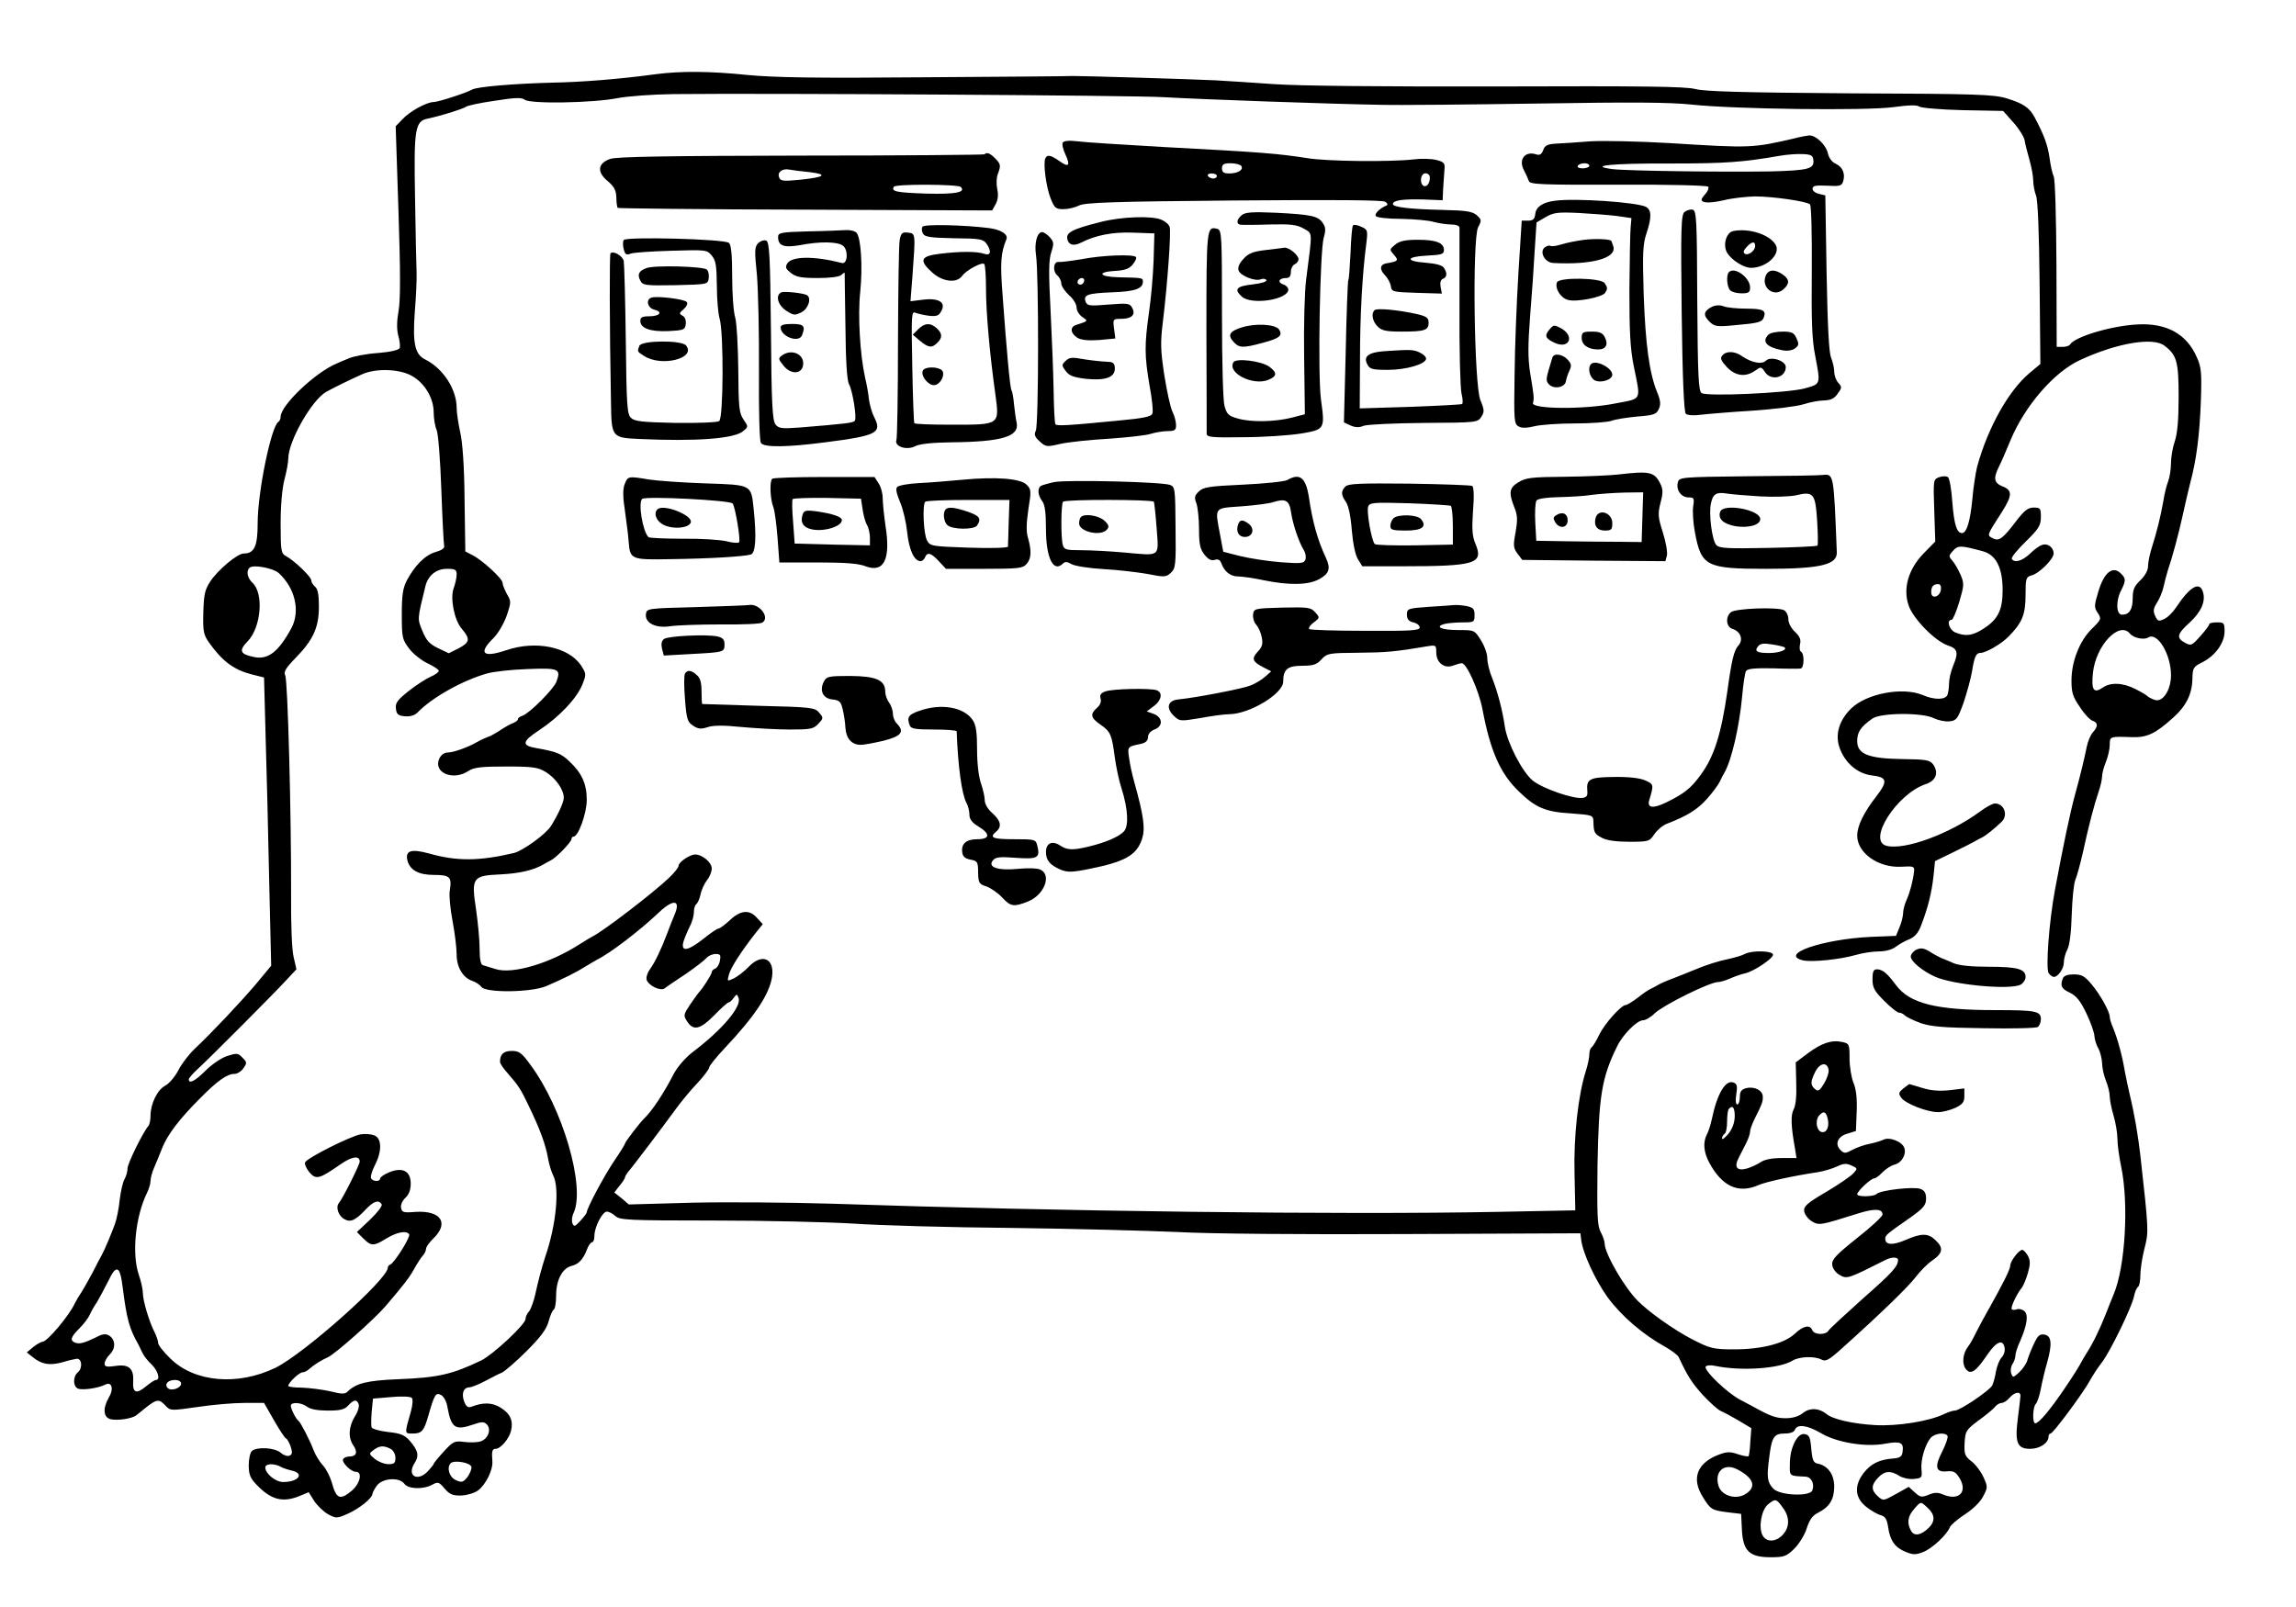 <?xml version="1.0" standalone="no"?>
<!DOCTYPE svg PUBLIC "-//W3C//DTD SVG 20010904//EN"
 "http://www.w3.org/TR/2001/REC-SVG-20010904/DTD/svg10.dtd">
<svg version="1.0" xmlns="http://www.w3.org/2000/svg"
 width="900pt" height="630pt" viewBox="0 0 900 630"
 preserveAspectRatio="xMidYMid meet">
<g transform="translate(0,630) scale(0.1,-0.1)"
fill="#000000" stroke="none">
<path d="M2570 6009 c-140 -19 -290 -31 -405 -33 -153 -4 -294 -16 -314 -27
-25 -14 -134 -49 -151 -49 -27 0 -93 -36 -122 -67 l-27 -28 11 -334 c8 -239 8
-350 0 -392 -7 -40 -7 -70 -1 -94 6 -20 8 -42 6 -49 -3 -8 -36 -16 -86 -20
-45 -3 -96 -13 -114 -21 -17 -7 -39 -16 -47 -20 -83 -34 -220 -164 -220 -209
0 -8 -4 -17 -9 -20 -28 -18 -81 -275 -81 -397 0 -91 -13 -119 -55 -119 -24 0
-101 -64 -131 -110 -21 -32 -25 -51 -27 -121 -2 -75 1 -88 23 -119 52 -73 97
-106 167 -124 l48 -12 6 -225 c4 -123 10 -377 14 -565 l8 -340 -58 -70 c-62
-73 -171 -189 -243 -257 -23 -22 -52 -60 -64 -85 -13 -24 -35 -50 -50 -58 -31
-16 -58 -71 -58 -118 0 -18 -4 -36 -9 -41 -20 -23 -81 -146 -81 -165 0 -12 -5
-31 -12 -43 -7 -12 -15 -49 -19 -82 -3 -33 -12 -76 -19 -95 -16 -43 -40 -100
-51 -120 -5 -8 -20 -37 -34 -65 -14 -27 -35 -63 -45 -80 -11 -16 -23 -37 -27
-45 -21 -47 -108 -150 -126 -150 -7 -1 -23 -10 -37 -21 l-25 -21 24 -19 c34
-28 66 -33 114 -20 23 7 49 13 57 14 21 3 25 -37 5 -53 -20 -17 -19 -56 1 -64
19 -7 80 2 107 16 26 13 34 -18 13 -52 -24 -42 -21 -77 8 -84 26 -6 84 2 101
16 5 4 24 19 41 33 39 30 48 31 73 4 19 -20 20 -20 125 -5 59 9 141 16 184 16
l77 0 40 -70 c22 -38 43 -70 47 -70 3 0 11 -14 17 -30 8 -25 7 -32 -5 -37 -8
-3 -23 2 -34 12 -23 20 -95 24 -113 6 -7 -7 -12 -32 -12 -56 0 -35 6 -50 30
-75 57 -60 103 -72 169 -45 l36 15 22 -35 c13 -19 37 -42 55 -52 30 -16 34
-16 75 2 46 20 98 62 98 79 1 6 9 21 19 34 24 28 87 31 106 5 15 -21 73 -23
109 -4 23 13 27 11 49 -15 20 -23 32 -28 66 -27 22 1 52 10 65 20 30 22 59 81
56 114 -3 39 -1 49 13 49 19 0 53 40 60 70 10 40 -3 68 -40 91 -33 21 -69 22
-115 4 -13 -5 -20 0 -28 19 -12 31 -4 56 19 57 9 0 36 11 61 24 25 13 55 29
68 34 12 6 56 44 97 85 54 54 77 85 85 114 6 23 15 44 20 47 6 3 10 29 10 57
0 59 24 106 60 115 29 7 46 26 61 65 6 16 15 28 20 28 5 0 9 11 9 25 0 34 31
95 49 95 8 0 23 -8 34 -18 17 -15 51 -17 386 -17 201 0 447 -6 546 -12 99 -7
378 -15 620 -17 242 -3 535 -11 650 -16 123 -7 493 -10 895 -8 l685 3 3 -25
c6 -52 55 -158 103 -225 55 -75 139 -147 228 -196 24 -14 47 -31 51 -39 36
-77 52 -101 94 -148 28 -30 59 -58 70 -63 12 -5 44 -22 71 -38 l50 -30 -4 -53
c-1 -29 -5 -55 -7 -57 -2 -2 -21 1 -42 8 -32 11 -44 10 -80 -4 -81 -33 -102
-93 -57 -164 30 -49 35 -52 99 -60 l51 -6 3 -61 c4 -84 29 -109 112 -109 53 0
62 3 93 33 19 19 41 54 49 80 11 34 23 51 44 61 45 23 63 51 64 102 0 49 -25
83 -65 91 -16 3 -21 13 -25 58 -4 47 -8 55 -27 58 -28 4 -57 -54 -57 -117 -1
-49 -3 -47 61 -50 23 -1 37 -28 27 -54 -9 -25 -128 -20 -153 7 -24 26 -26 45
-16 121 10 82 19 95 61 95 22 0 37 6 40 15 9 23 48 18 101 -13 63 -38 177 -56
252 -42 61 11 74 5 69 -31 -2 -19 -10 -25 -38 -27 -54 -4 -87 -21 -115 -57
-38 -50 -34 -97 10 -132 19 -15 45 -30 57 -33 18 -5 24 -15 29 -45 7 -54 27
-82 69 -99 30 -12 40 -12 70 0 36 15 91 67 103 96 3 9 30 32 59 51 31 20 61
49 72 71 18 35 18 37 1 75 -10 22 -31 50 -47 62 -26 20 -29 28 -27 72 3 46 5
51 53 87 28 20 57 44 65 53 7 10 20 17 27 17 8 0 22 9 31 20 19 22 43 27 43 8
0 -7 -5 -46 -10 -86 -13 -98 -3 -122 48 -122 38 0 72 23 72 48 0 7 4 12 8 12
10 0 130 162 155 209 11 20 32 52 47 71 32 42 115 212 125 257 3 18 11 35 16
38 5 4 9 24 9 46 0 22 7 69 16 104 17 67 17 68 -16 365 -9 78 -23 162 -42 240
-6 25 -14 65 -19 90 -10 62 -29 129 -45 168 -8 18 -14 38 -14 45 0 21 -38 89
-72 129 -26 31 -38 38 -69 38 -24 0 -39 -5 -43 -16 -11 -29 -6 -40 28 -56 26
-13 41 -32 65 -82 17 -36 31 -76 31 -89 1 -12 7 -33 15 -47 8 -14 14 -40 15
-58 0 -18 7 -49 15 -69 8 -19 15 -47 15 -62 0 -14 7 -48 15 -75 8 -27 15 -68
15 -90 0 -23 7 -73 15 -111 30 -145 16 -392 -30 -500 -7 -16 -20 -50 -30 -75
-24 -61 -52 -119 -76 -155 -10 -16 -22 -37 -26 -45 -4 -8 -31 -51 -61 -95 -57
-84 -100 -135 -114 -135 -12 0 -10 64 2 76 6 6 15 33 20 60 5 27 16 74 25 104
20 72 17 104 -12 108 -18 3 -26 -5 -42 -40 -11 -24 -22 -52 -25 -64 -4 -11
-17 -31 -31 -44 -23 -21 -25 -22 -31 -5 -4 10 -2 26 4 36 7 10 12 26 12 34 0
9 8 35 19 58 27 62 33 103 16 117 -8 7 -21 10 -29 7 -8 -3 -17 -3 -20 0 -6 6
18 58 38 83 7 8 18 35 25 59 10 35 10 49 0 68 -7 12 -17 23 -22 23 -13 0 -46
-43 -47 -61 0 -15 -28 -71 -86 -174 -13 -22 -33 -60 -46 -85 -12 -25 -27 -52
-34 -60 -20 -26 -24 -66 -9 -86 19 -26 40 -12 85 55 36 53 63 63 68 25 2 -12
-4 -28 -12 -36 -8 -8 -18 -33 -22 -54 -3 -21 -10 -46 -15 -56 -11 -20 -126
-98 -146 -98 -8 0 -26 -6 -41 -13 -58 -29 -185 -49 -272 -44 -88 5 -167 23
-191 44 -29 23 -64 25 -91 4 -17 -14 -41 -21 -68 -21 -37 0 -58 7 -120 41 -8
5 -34 18 -58 31 -51 26 -144 116 -136 130 4 6 20 7 38 3 100 -21 252 -11 303
21 26 16 86 18 113 4 16 -9 29 -2 77 41 156 140 261 242 291 281 18 24 48 54
67 67 41 28 44 49 12 79 -29 28 -55 28 -117 1 -51 -22 -80 -20 -80 4 0 15 4
18 103 87 47 34 57 46 57 71 0 21 -6 32 -22 38 -26 10 -158 -5 -172 -20 -12
-11 -76 -12 -76 -1 0 12 54 62 66 62 6 0 21 11 33 24 13 13 34 27 47 30 28 7
47 39 39 65 -8 25 -58 45 -82 33 -10 -5 -34 -12 -53 -16 -19 -3 -50 -14 -67
-23 -30 -16 -34 -16 -49 -1 -23 23 -10 54 29 64 l32 10 3 76 c2 52 -2 88 -13
114 -8 20 -15 63 -15 94 0 56 -1 59 -29 65 -41 9 -80 -4 -134 -44 l-48 -36 2
-80 c2 -50 -2 -89 -10 -104 -12 -22 -11 -65 5 -153 l6 -38 -59 0 c-37 0 -67
-6 -81 -16 -12 -8 -37 -20 -54 -25 -40 -11 -52 5 -32 43 8 15 21 41 29 57 8
16 15 36 15 44 0 9 8 30 17 49 31 61 33 68 33 88 0 25 -32 42 -65 34 -19 -5
-25 -13 -25 -35 0 -16 -5 -29 -10 -29 -6 0 -8 15 -4 40 5 32 3 41 -11 46 -31
12 -64 -43 -85 -144 -5 -23 -14 -51 -20 -61 -15 -30 -12 -68 10 -109 50 -93
114 -123 193 -88 30 13 140 37 235 51 23 4 56 14 73 22 25 12 36 13 56 4 25
-11 25 -12 8 -31 -10 -11 -58 -44 -107 -73 -75 -44 -88 -56 -86 -75 2 -13 15
-31 30 -40 29 -17 33 -16 179 30 66 21 99 20 98 -4 0 -7 -45 -49 -100 -92 -85
-68 -99 -84 -97 -105 2 -15 14 -31 30 -40 28 -16 33 -14 180 60 23 12 48 11
48 0 0 -26 -22 -50 -139 -153 -69 -62 -130 -118 -134 -125 -11 -18 -56 -16
-63 2 -9 23 -35 18 -69 -14 -40 -38 -130 -61 -237 -61 -83 0 -94 3 -168 41
-70 37 -164 103 -210 149 -53 53 -130 186 -130 225 0 9 -7 29 -16 46 -13 25
-14 67 -12 262 5 269 16 342 77 465 22 46 78 102 101 102 10 0 31 12 47 28 34
32 215 122 248 122 8 0 29 6 47 14 18 8 44 17 58 20 34 7 110 58 110 73 0 16
-82 18 -111 3 -10 -6 -38 -14 -61 -19 -44 -9 -91 -24 -143 -46 -16 -7 -50 -20
-75 -30 -25 -9 -52 -21 -60 -26 -8 -5 -22 -12 -30 -16 -8 -3 -31 -19 -51 -35
-20 -15 -41 -28 -46 -28 -18 0 -83 -73 -104 -116 -11 -24 -25 -46 -30 -50 -5
-3 -9 -15 -9 -27 0 -12 -6 -42 -14 -67 -30 -94 -48 -257 -44 -403 l3 -142
-305 -6 c-613 -12 -1724 2 -2610 32 -162 5 -407 7 -545 4 l-250 -7 -28 24 -29
23 21 27 c12 14 21 29 21 32 0 4 5 12 10 19 21 24 141 183 183 241 23 32 63
81 90 109 26 28 47 56 47 62 0 6 27 40 61 76 117 124 174 210 185 277 12 74
-38 97 -91 42 -16 -17 -42 -37 -57 -45 -28 -13 -28 -13 -21 13 6 26 47 90 104
163 l29 36 -25 27 c-30 32 -65 27 -109 -16 -17 -15 -34 -28 -39 -28 -5 0 -32
-18 -59 -40 -62 -49 -90 -53 -79 -12 5 16 16 42 25 60 9 17 16 42 16 56 0 14
4 27 9 31 5 3 13 20 17 38 3 17 15 43 25 56 11 13 19 34 19 46 0 24 -37 55
-65 55 -21 0 -65 -30 -65 -44 0 -7 -17 -28 -37 -47 -64 -61 -255 -207 -298
-229 -11 -6 -33 -19 -50 -30 -117 -76 -266 -121 -333 -99 -20 6 -43 13 -49 15
-9 2 -13 25 -13 66 0 35 -7 104 -14 153 -19 125 -14 132 96 137 76 4 128 16
168 39 8 5 21 12 29 16 20 9 81 72 81 83 0 6 4 10 8 10 19 0 52 92 52 144 0
63 -19 105 -69 152 -32 30 -49 37 -128 51 -60 10 -57 26 10 70 79 52 149 126
170 180 16 40 15 42 -6 75 -49 72 -177 98 -292 59 -92 -31 -112 -13 -51 47 19
19 41 57 52 88 18 53 18 57 1 85 -9 17 -17 36 -17 44 0 16 -78 88 -117 108
l-29 15 -3 204 c-1 130 -8 225 -17 263 -7 33 -14 76 -14 96 0 73 -53 154 -122
189 -42 20 -51 63 -42 188 5 59 8 127 7 152 -1 25 -4 155 -6 290 -5 274 -1
305 50 315 53 11 138 38 149 46 6 5 57 16 114 24 81 13 105 13 117 4 20 -17
265 -13 363 6 41 8 140 15 220 16 366 4 1808 -5 1920 -12 155 -9 669 -27 850
-30 74 -2 353 1 620 5 369 6 512 5 600 -4 163 -18 683 -25 793 -10 58 8 92 9
100 2 7 -5 83 -12 171 -14 l158 -3 39 -44 c22 -24 42 -56 45 -70 2 -14 11 -49
19 -77 8 -28 15 -65 15 -82 0 -17 5 -43 11 -59 7 -18 12 -141 14 -344 l3 -316
-43 -36 c-82 -69 -163 -214 -205 -367 -6 -25 -15 -83 -19 -130 -8 -83 -22
-130 -40 -130 -21 0 -31 34 -38 119 -3 50 -11 95 -17 100 -6 5 -21 5 -35 0
-23 -9 -23 -10 -19 -130 l4 -122 -46 -47 c-59 -61 -81 -136 -59 -202 17 -53
104 -141 153 -158 41 -13 44 -28 21 -83 -8 -20 -15 -50 -15 -66 0 -16 -3 -36
-6 -45 -8 -20 -51 -21 -97 -1 -79 33 -221 6 -281 -53 -46 -45 -63 -100 -46
-151 20 -60 70 -104 127 -111 61 -7 64 -22 18 -82 -49 -63 -75 -116 -75 -154
0 -68 83 -127 173 -122 47 3 52 1 50 -17 -4 -37 -15 -80 -29 -112 -8 -17 -14
-41 -14 -52 0 -12 -6 -37 -14 -56 l-14 -34 -99 -4 c-188 -9 -361 -68 -266 -92
34 -8 144 3 207 21 27 8 68 14 91 14 25 0 52 7 66 18 13 10 38 24 54 30 21 9
35 25 46 55 26 67 41 128 48 191 l6 60 70 34 c39 19 77 38 85 43 8 5 22 12 30
16 14 7 48 34 76 61 27 26 10 72 -26 72 -9 0 -35 -14 -59 -32 -120 -88 -295
-152 -366 -134 -77 19 39 203 154 242 40 13 52 45 28 78 -12 16 -28 19 -118
20 -135 2 -179 19 -179 71 0 35 14 56 60 88 33 23 197 24 241 1 17 -8 44 -14
61 -12 27 3 32 9 55 73 13 39 28 93 33 122 9 57 16 73 32 73 22 0 83 35 112
65 53 54 66 86 66 163 0 64 2 70 23 76 30 7 87 64 87 86 0 24 -24 42 -46 33
-11 -3 -32 -19 -48 -35 -30 -28 -60 -36 -70 -19 -3 5 21 35 54 67 52 51 60 64
60 97 0 34 -2 37 -28 37 -22 0 -36 -11 -65 -48 -56 -74 -71 -86 -96 -72 -23
12 -24 9 37 104 40 63 41 84 2 99 -33 13 -37 31 -16 74 8 15 29 63 47 107 56
135 172 269 274 315 143 66 284 90 329 56 49 -37 56 -63 56 -201 0 -91 -5
-144 -15 -174 -8 -23 -15 -62 -15 -86 0 -23 -5 -55 -11 -71 -6 -15 -15 -50
-19 -78 -10 -57 -25 -119 -46 -185 -8 -25 -14 -57 -14 -71 0 -15 -12 -37 -30
-54 -24 -23 -30 -37 -30 -70 0 -44 -13 -65 -42 -65 -23 0 -25 55 -3 96 19 38
19 47 -4 68 -31 28 -64 0 -86 -74 -16 -54 -17 -61 -2 -83 15 -23 14 -26 -23
-62 -48 -47 -80 -128 -80 -203 0 -47 5 -64 33 -104 17 -27 40 -51 50 -54 21
-7 22 -22 1 -45 -9 -10 -20 -35 -24 -56 -9 -45 -27 -120 -46 -188 -20 -73 -47
-203 -79 -375 -23 -124 -37 -311 -24 -326 6 -8 15 -14 20 -14 16 0 39 32 39
56 0 14 6 37 14 52 9 17 15 68 17 137 2 61 8 121 14 135 6 14 19 61 29 105 24
111 46 193 62 240 8 23 14 50 14 62 0 11 7 37 15 56 8 20 15 50 15 67 0 33 0
33 87 30 60 -2 92 14 160 75 53 47 76 94 77 155 1 41 4 46 36 62 53 26 89 76
90 121 0 35 -2 37 -30 37 -16 0 -30 -3 -30 -7 0 -5 -16 -26 -35 -47 -33 -37
-36 -39 -60 -26 -35 19 -32 34 19 80 45 42 63 83 51 120 -13 42 -51 20 -104
-60 -13 -20 -34 -41 -48 -47 -21 -10 -25 -9 -35 12 -9 19 -7 30 7 52 10 15 22
44 26 63 4 19 12 49 17 65 18 53 41 138 58 215 9 41 22 98 29 125 25 92 37
189 42 320 4 115 2 135 -16 175 -40 91 -118 134 -232 128 -102 -5 -246 -48
-265 -79 -3 -5 -16 -9 -29 -9 l-23 0 -1 326 c-1 179 -5 334 -11 343 -5 10 -12
42 -16 72 -7 49 -21 89 -59 160 -21 38 -44 53 -108 73 -52 16 -118 18 -615 20
-416 3 -570 7 -607 17 -39 10 -206 12 -770 10 -443 -1 -781 2 -880 9 -88 6
-191 13 -230 15 -72 4 -542 18 -560 17 -5 -1 -264 -3 -575 -5 -433 -4 -597 -1
-700 9 -147 15 -259 16 -360 3z m-955 -1183 c50 -28 85 -87 85 -143 0 -23 5
-54 12 -70 6 -16 14 -118 18 -233 4 -113 9 -211 11 -219 3 -10 -9 -18 -33 -25
-42 -12 -82 -53 -113 -111 -16 -31 -20 -58 -20 -134 0 -91 2 -98 29 -134 16
-21 49 -47 73 -58 23 -11 43 -24 43 -29 0 -5 -15 -16 -32 -23 -18 -8 -57 -33
-86 -56 -44 -35 -53 -47 -50 -69 2 -22 9 -28 35 -30 20 -2 38 3 50 15 57 59
177 126 273 153 25 7 96 15 157 17 124 5 133 1 114 -50 -12 -30 -106 -124
-133 -133 -10 -3 -18 -9 -18 -14 0 -4 -8 -10 -17 -14 -10 -3 -31 -15 -48 -26
-16 -11 -36 -22 -42 -25 -7 -3 -19 -7 -25 -10 -7 -3 -20 -9 -28 -14 -34 -20
-92 -41 -114 -41 -14 0 -27 -9 -34 -24 -25 -55 54 -89 115 -48 22 14 50 17
148 17 106 0 124 -3 155 -22 38 -23 70 -69 70 -100 0 -18 -21 -64 -50 -111
-21 -33 -110 -97 -145 -106 -136 -32 -224 -33 -333 -2 -70 19 -94 12 -85 -27
10 -38 43 -57 104 -57 63 0 71 -8 62 -62 -3 -19 2 -72 11 -119 9 -47 16 -106
16 -131 0 -50 25 -92 63 -104 12 -4 27 -14 34 -23 17 -24 195 -22 254 3 68 29
121 56 154 77 17 10 36 22 44 26 50 24 167 113 244 186 56 53 86 50 62 -7 -7
-17 -21 -51 -30 -76 -24 -64 -47 -111 -68 -141 -10 -14 -15 -32 -12 -41 9 -23
54 -44 70 -33 7 6 44 31 82 56 38 26 74 54 82 63 7 9 24 16 36 16 19 0 21 -4
17 -26 -2 -14 -11 -28 -18 -31 -8 -3 -14 -9 -14 -14 0 -9 -36 -65 -50 -79 -3
-3 -18 -24 -34 -47 -27 -41 -28 -44 -12 -68 24 -37 51 -31 106 25 27 28 52 50
56 50 4 0 13 8 20 18 12 16 13 16 19 0 13 -34 -63 -124 -179 -212 -29 -22 -59
-57 -74 -84 -38 -75 -87 -149 -117 -177 -16 -15 -75 -92 -75 -98 0 -3 -19 -34
-43 -69 -39 -58 -107 -185 -107 -201 0 -3 -11 -18 -25 -33 -21 -23 -25 -24
-31 -10 -4 10 -2 28 5 42 46 102 -43 409 -170 580 -34 47 -44 54 -73 54 -32 0
-46 -13 -46 -43 0 -7 15 -28 33 -48 38 -43 49 -60 77 -119 48 -99 69 -157 79
-215 4 -22 13 -50 19 -62 26 -48 13 -193 -30 -318 -15 -46 -28 -95 -40 -150
-6 -27 -17 -57 -24 -66 -8 -8 -14 -22 -14 -30 0 -21 -128 -140 -173 -162 -114
-55 -170 -68 -327 -74 -122 -5 -164 -16 -197 -48 -10 -11 -23 -11 -70 1 -32 7
-82 13 -110 14 -29 0 -53 3 -53 7 0 12 43 53 56 53 7 0 19 6 26 13 18 16 48
35 73 46 28 12 182 149 225 199 73 85 96 115 115 150 11 20 26 43 33 50 6 7
12 19 12 26 0 7 13 26 30 42 61 60 28 109 -71 103 -48 -4 -54 -2 -57 17 -2 11
6 28 18 39 13 12 20 31 20 55 0 49 -32 66 -85 44 -19 -8 -35 -19 -35 -24 0
-13 -27 -13 -35 0 -4 6 3 29 14 51 29 55 28 107 -2 118 -13 5 -36 7 -53 4 -38
-6 -212 -93 -218 -110 -3 -7 5 -24 17 -39 26 -30 39 -26 121 31 46 32 76 36
76 11 0 -12 -66 -144 -82 -163 -13 -16 -1 -51 23 -63 23 -13 43 -4 83 39 31
32 50 39 62 20 4 -6 -16 -32 -45 -60 l-52 -49 25 -25 c31 -31 41 -31 91 0 41
25 79 32 89 16 6 -10 -59 -114 -75 -119 -5 -2 -9 -7 -9 -12 0 -45 -328 -337
-440 -392 -148 -72 -318 -57 -412 36 -27 26 -48 53 -48 61 0 7 -6 26 -14 42
-22 43 -46 125 -46 154 0 14 -7 46 -16 72 -28 82 -13 228 32 320 8 16 14 37
14 47 0 11 6 34 14 52 8 18 22 53 32 78 21 52 65 111 149 195 68 69 106 95
134 95 11 0 27 10 35 22 15 21 14 24 -4 42 -17 18 -22 18 -60 6 -22 -7 -60
-33 -84 -57 -41 -41 -66 -54 -66 -34 0 4 16 23 37 42 54 50 291 288 341 342
l44 47 -11 48 c-7 27 -11 132 -10 247 1 309 -13 838 -23 857 -7 14 2 29 41 69
69 71 91 119 91 201 0 46 -4 69 -15 78 -8 7 -15 18 -15 25 0 14 -66 77 -99 95
-19 10 -21 19 -21 128 0 71 6 138 15 172 8 30 15 67 15 82 0 68 92 230 149
262 25 14 96 49 141 69 54 24 147 21 195 -7z m6157 -687 c52 -14 78 -64 78
-153 0 -77 -18 -114 -74 -150 -43 -28 -70 -32 -110 -16 -25 9 -38 50 -16 50 5
0 18 31 30 70 19 65 20 72 5 107 -9 20 -23 45 -32 55 -15 17 -15 20 3 39 19
22 31 21 116 -2z m-6680 -85 c65 -59 86 -150 50 -217 -50 -92 -91 -124 -145
-113 -56 11 -62 25 -27 61 54 55 65 190 19 231 -19 18 -25 45 -11 58 13 14 92
-1 114 -20z m698 -6 c0 -12 -5 -36 -12 -55 -14 -39 3 -125 32 -158 34 -40 32
-53 -11 -76 l-40 -20 -42 20 c-33 16 -46 30 -61 67 -20 49 -21 43 11 174 10
43 42 70 85 70 32 0 38 -3 38 -22z m5818 -60 c-4 -29 -38 -38 -38 -10 0 22 8
32 27 32 9 0 13 -8 11 -22z m741 -172 c14 -17 55 -26 72 -15 36 22 89 -66 89
-148 0 -58 -32 -107 -63 -97 -12 4 -24 10 -27 13 -3 4 -24 17 -48 29 -50 26
-99 28 -130 6 -35 -24 -45 -9 -38 58 11 107 103 205 145 154z m-1181 -1711 c1
-11 -7 -35 -18 -53 -17 -28 -23 -32 -35 -22 -19 16 -19 29 1 69 18 35 47 39
52 6z m-368 -182 c-1 -25 -9 -48 -25 -68 -14 -16 -25 -25 -25 -18 0 6 5 15 10
18 6 3 10 25 10 49 0 23 3 46 7 49 15 16 23 5 23 -30z m364 -7 c8 -32 -3 -58
-23 -54 -20 4 -27 44 -11 64 18 20 27 17 34 -10z m-6683 -664 c16 -124 26
-161 61 -222 4 -8 12 -24 17 -35 5 -11 21 -31 35 -44 25 -24 36 -61 17 -61 -5
0 -23 -12 -40 -26 -37 -31 -52 -24 -49 21 3 50 -17 68 -69 60 -35 -5 -43 -3
-43 9 0 9 9 25 21 37 23 23 22 57 -3 73 -13 8 -26 7 -50 -6 -47 -23 -66 -28
-83 -22 -22 9 -18 22 16 56 17 17 35 41 40 52 5 12 18 35 29 51 10 17 30 54
45 84 31 66 46 59 56 -27z m229 -376 c0 -18 -39 -31 -52 -18 -15 15 0 32 28
32 14 0 24 -6 24 -14z m1044 -93 c15 -81 30 -92 100 -68 34 12 43 12 54 1 19
-19 6 -55 -22 -66 -13 -5 -42 -6 -65 -3 -39 5 -44 3 -81 -37 -22 -24 -40 -46
-40 -49 0 -2 -10 -15 -22 -28 -41 -44 -85 -19 -53 31 19 29 14 50 -20 89 -20
22 -36 28 -84 33 -33 4 -62 12 -64 18 -3 6 -2 34 0 62 l5 51 72 6 c39 4 75 2
80 -3 5 -5 4 -26 -3 -52 -26 -91 -26 -88 7 -88 35 0 44 10 61 70 24 84 29 92
50 81 11 -6 22 -27 25 -48z m-348 12 c3 -8 -3 -30 -15 -48 -25 -41 -27 -84 -5
-115 17 -25 11 -42 -16 -42 -10 0 -21 -4 -25 -10 -7 -12 30 -50 50 -50 27 0
17 -46 -16 -74 -46 -39 -61 -32 -78 31 -7 24 -22 54 -35 68 -13 14 -29 40 -36
58 -15 40 -51 110 -60 117 -10 7 -30 47 -30 59 0 16 42 13 64 -4 13 -10 43
-15 81 -15 49 0 66 4 80 20 22 24 34 25 41 5z m6228 -124 c3 -5 -6 -32 -20
-60 -32 -61 -27 -84 18 -79 26 2 34 -2 50 -28 31 -53 -3 -88 -63 -64 -23 10
-35 10 -59 0 -28 -11 -33 -10 -54 9 l-24 22 -50 -28 c-49 -27 -50 -28 -71 -9
-27 24 -27 44 1 73 25 27 49 29 83 7 13 -8 38 -14 57 -12 31 3 33 5 30 36 -4
38 14 99 36 125 16 18 57 23 66 8z m-6103 -51 c11 -6 19 -21 19 -35 0 -21 -5
-25 -27 -25 -16 0 -39 9 -53 20 -24 20 -25 21 -6 35 23 18 40 19 67 5z m317
-71 c1 -9 -6 -26 -16 -40 -17 -21 -23 -22 -46 -11 -25 11 -36 49 -19 66 14 13
78 2 81 -15z m-750 2 c9 -6 29 -12 45 -16 52 -11 28 -45 -33 -45 -30 0 -70 33
-70 57 0 15 32 17 58 4z m5713 -12 c63 -33 75 -68 33 -95 -37 -25 -94 -9 -107
29 -19 58 22 94 74 66z m177 -149 c28 -37 28 -77 0 -107 -27 -29 -64 -30 -79
-2 -17 32 -4 100 21 121 29 24 33 23 58 -12z m569 -2 c28 -26 29 -52 4 -77
-30 -30 -58 -35 -70 -12 -17 30 -13 57 12 85 27 31 25 31 54 4z"/>
<path d="M7040 5759 c-171 -40 -176 -40 -495 -20 -121 7 -260 10 -310 7 -49
-4 -110 -8 -134 -9 -35 -2 -46 -7 -52 -26 -6 -16 -14 -21 -28 -16 -44 14 -70
-21 -47 -63 8 -15 16 -34 19 -42 4 -13 51 -15 351 -14 199 1 349 -3 352 -8 3
-5 -1 -17 -10 -27 -9 -10 -16 -20 -16 -23 0 -15 33 -15 87 -3 32 8 86 14 121
15 72 0 202 -19 217 -31 5 -6 8 -110 7 -262 -2 -195 1 -270 13 -330 22 -116
23 -112 -42 -130 -69 -18 -381 -32 -403 -18 -12 9 -15 63 -17 363 -1 317 -3
353 -18 356 -9 2 -23 -2 -32 -9 -13 -12 -15 -58 -11 -397 3 -250 9 -387 16
-394 6 -6 30 -8 59 -4 26 3 118 11 203 16 85 6 175 17 199 25 25 8 61 15 80
15 27 1 41 7 54 26 17 23 18 27 3 43 -9 10 -16 29 -16 44 0 14 -6 38 -12 54
-9 19 -14 124 -18 333 l-5 304 -25 6 c-14 3 -25 12 -25 20 0 12 12 14 57 12
50 -3 57 -1 63 17 9 30 -2 56 -29 69 -15 6 -27 23 -31 41 -7 33 -48 72 -74 70
-9 -1 -32 -5 -51 -10z m68 -85 c5 -36 -17 -42 -168 -46 -187 -3 -562 2 -619 9
-100 13 -3 23 224 22 220 0 285 5 430 30 28 5 68 8 90 7 32 -1 41 -5 43 -22z
m-878 -24 c0 -5 -12 -10 -26 -10 -14 0 -23 4 -19 10 3 6 15 10 26 10 10 0 19
-4 19 -10z"/>
<path d="M4166 5741 c-4 -6 1 -27 10 -46 21 -45 13 -53 -24 -26 -34 24 -48 26
-55 9 -8 -22 4 -111 21 -155 15 -38 20 -43 50 -43 18 0 45 6 61 14 22 12 132
16 607 20 389 3 584 2 594 -5 10 -7 11 -12 4 -15 -26 -11 -47 -32 -41 -41 4
-6 47 -11 99 -11 51 -1 109 -6 128 -12 19 -5 50 -10 67 -10 20 0 33 -5 34 -12
0 -7 0 -148 0 -313 -1 -165 3 -317 8 -338 5 -20 6 -39 2 -41 -3 -2 -95 -7
-203 -11 l-198 -6 1 188 c0 176 9 339 25 460 6 50 5 53 -20 64 -14 7 -29 9
-32 6 -4 -3 -8 -52 -10 -108 -3 -56 -6 -105 -9 -108 -2 -4 -7 -131 -10 -282
l-7 -275 26 -12 c18 -8 34 -9 52 -1 15 5 121 10 236 11 205 1 210 2 224 23 13
20 13 28 -3 66 -25 62 -32 632 -9 678 14 26 14 30 -5 47 -17 15 -40 19 -132
21 -132 3 -197 11 -197 23 0 15 39 20 120 18 l75 -3 2 45 c2 25 4 58 5 74 3
26 -1 31 -32 39 -19 5 -60 6 -90 2 -87 -10 -338 -8 -415 5 -117 18 -173 23
-570 44 -154 9 -303 18 -331 22 -33 4 -54 2 -58 -5z m700 -92 c9 -15 -14 -29
-48 -29 -21 0 -28 5 -28 20 0 16 7 20 34 20 19 0 38 -5 42 -11z m-96 -39 c0
-5 -6 -10 -14 -10 -8 0 -18 5 -21 10 -3 6 3 10 14 10 12 0 21 -4 21 -10z m832
4 c3 -3 4 -14 1 -25 -8 -28 -33 -24 -33 6 0 23 18 34 32 19z"/>
<path d="M3859 5695 c-3 -2 -326 -5 -719 -5 -514 -1 -724 -4 -748 -13 -49 -17
-53 -51 -11 -86 26 -22 34 -36 35 -65 0 -20 3 -38 5 -41 3 -2 334 -6 736 -7
l732 -3 14 25 c9 17 11 36 6 59 -4 19 -3 45 2 58 13 34 12 40 -11 63 -20 20
-32 24 -41 15z m-684 -70 c73 -9 57 -20 -42 -30 -63 -6 -74 -5 -79 10 -8 20
13 36 41 30 11 -2 47 -7 80 -10z m591 -58 c21 -21 -20 -29 -134 -26 -118 4
-140 8 -128 27 7 11 251 10 262 -1z"/>
<path d="M6095 5513 c-48 -6 -74 -24 -77 -52 -2 -20 -9 -26 -28 -26 l-25 0
-13 -205 c-7 -113 -14 -292 -15 -398 -3 -182 -2 -194 16 -204 13 -7 33 -6 62
1 24 6 96 11 159 11 63 0 127 5 142 10 14 6 60 13 101 17 66 5 76 9 85 29 9
18 7 34 -6 66 -31 75 -46 188 -53 384 -5 162 -3 198 11 239 21 63 20 92 -2
104 -34 18 -276 35 -357 24z m245 -60 l55 -8 -3 -35 c-2 -19 -4 -129 -5 -245
0 -163 3 -230 17 -300 28 -139 35 -126 -74 -147 -121 -24 -327 -22 -321 2 5
19 4 28 -11 118 -9 57 -9 107 0 225 7 84 15 200 18 258 l7 107 36 21 c31 18
48 20 131 16 52 -3 120 -8 150 -12z"/>
<path d="M6210 5360 c-30 -4 -70 -12 -89 -18 -19 -6 -38 -9 -43 -6 -5 3 -15 0
-23 -6 -22 -18 1 -60 34 -61 151 -8 249 19 235 65 -4 11 -7 21 -8 22 -8 7 -62
9 -106 4z"/>
<path d="M6103 5193 c-9 -24 15 -62 44 -69 34 -9 134 11 145 28 10 16 10 20
-2 38 -13 21 -179 24 -187 3z"/>
<path d="M6076 5011 c-23 -26 -20 -37 16 -54 57 -28 83 23 29 55 -28 15 -31
15 -45 -1z"/>
<path d="M6200 4975 c0 -27 25 -45 65 -45 30 0 41 20 25 49 -8 16 -20 21 -50
21 -36 0 -40 -3 -40 -25z"/>
<path d="M6085 4898 c-26 -85 -27 -89 -14 -104 18 -21 63 -14 67 11 2 11 8 30
14 42 9 19 8 27 -7 43 -20 22 -54 27 -60 8z"/>
<path d="M6237 4873 c-15 -14 -6 -53 14 -64 24 -12 69 2 69 22 0 27 -65 60
-83 42z"/>
<path d="M4868 5457 c-21 -17 -23 -36 -5 -38 6 -1 58 -1 114 1 84 2 107 -1
133 -16 36 -21 35 -5 10 -199 -6 -44 -10 -181 -8 -304 l3 -225 -50 -13 c-66
-17 -160 -19 -212 -4 -37 10 -44 17 -53 49 -6 22 -10 170 -10 363 0 312 -1
327 -19 332 -41 10 -42 6 -42 -399 1 -214 1 -396 1 -404 0 -14 20 -16 143 -14
78 0 179 7 224 14 97 16 97 17 81 134 -13 97 -4 584 11 635 8 27 8 40 -4 57
-18 27 -44 33 -185 40 -90 4 -119 2 -132 -9z"/>
<path d="M4315 5430 c-119 -30 -141 -43 -129 -74 7 -18 26 -20 52 -7 57 29
124 42 203 39 l84 -3 -3 -105 c-2 -58 -10 -150 -18 -204 -18 -128 -18 -170 2
-287 10 -53 15 -103 11 -111 -4 -11 -37 -18 -124 -26 -206 -20 -251 -23 -256
-15 -3 5 -6 64 -7 133 -1 69 -7 210 -12 314 -8 148 -7 198 3 228 11 33 10 40
-6 58 -10 11 -23 20 -30 20 -20 0 -31 -43 -24 -90 11 -68 11 -668 -1 -689 -7
-14 -4 -24 15 -41 24 -22 27 -23 82 -10 32 7 117 16 188 20 72 5 146 13 165
19 19 6 50 11 67 11 28 0 33 4 33 23 0 13 -6 37 -14 53 -8 16 -22 80 -32 143
-15 100 -16 127 -5 215 18 150 32 348 26 366 -3 10 -17 22 -31 28 -36 17 -157
13 -239 -8z"/>
<path d="M3616 5411 c-4 -6 -3 -18 2 -27 7 -13 29 -16 121 -18 99 -1 114 -3
127 -20 22 -31 18 -50 -8 -41 -29 10 -94 10 -175 0 -75 -9 -82 -26 -28 -74 42
-37 96 -42 117 -12 16 22 77 55 86 46 4 -4 7 -48 7 -98 0 -90 14 -251 37 -415
16 -118 17 -117 -168 -117 -80 0 -147 2 -150 6 -2 4 -6 105 -8 224 -4 199 -3
216 12 209 10 -4 33 -9 54 -12 30 -3 38 0 48 19 19 34 -11 52 -73 44 l-48 -6
8 103 c12 164 12 163 -18 166 -22 3 -27 -2 -32 -27 -4 -16 -6 -196 -7 -400 0
-203 -3 -376 -6 -385 -10 -26 39 -43 74 -25 18 9 67 14 142 15 200 2 267 23
255 78 -3 12 -7 43 -10 69 -2 27 -7 52 -10 57 -6 9 -19 154 -35 373 -10 129
-7 165 15 219 8 19 -21 38 -69 44 -95 12 -254 16 -260 5z"/>
<path d="M3168 5393 c-107 -3 -118 -5 -118 -22 0 -35 23 -43 86 -32 78 15 146
14 168 -2 22 -16 19 -74 -4 -68 -109 28 -196 27 -214 -2 -9 -15 -6 -21 14 -37
20 -16 41 -20 105 -20 50 0 86 5 93 12 7 7 12 10 13 8 0 -3 1 -97 3 -210 1
-133 6 -212 14 -226 14 -26 31 -130 23 -143 -6 -9 -34 -12 -216 -27 -70 -5
-83 -4 -95 12 -12 14 -16 79 -18 366 -3 299 -6 350 -19 355 -8 3 -22 -2 -31
-10 -14 -15 -15 -29 -5 -124 5 -60 9 -229 8 -378 -1 -163 2 -275 8 -282 13
-18 106 -16 252 3 203 26 223 37 192 98 -9 17 -18 49 -21 71 -2 22 -9 60 -15
85 -20 89 -29 245 -19 336 10 97 3 210 -14 231 -6 7 -25 12 -42 11 -17 -1 -84
-4 -148 -5z"/>
<path d="M6793 5394 c-26 -6 -40 -53 -24 -83 16 -29 65 -61 95 -61 59 0 116
52 97 89 -22 41 -105 68 -168 55z m87 -58 c0 -19 -27 -39 -40 -31 -8 5 -6 13
6 26 20 22 34 25 34 5z"/>
<path d="M2445 5359 c-4 -5 -4 -22 0 -36 5 -21 10 -24 28 -17 12 4 84 9 160
11 134 4 138 4 157 -19 16 -19 19 -39 20 -118 0 -52 5 -111 11 -130 16 -54 15
-390 -2 -401 -8 -5 -85 -8 -171 -7 -133 3 -160 6 -175 20 -15 16 -17 49 -20
305 -2 159 -6 298 -8 310 -5 20 -40 41 -52 30 -4 -5 -4 -272 2 -586 2 -136 3
-137 113 -142 220 -10 368 1 404 30 22 18 22 18 2 47 -17 26 -19 48 -20 194
-1 91 -6 183 -12 205 -7 22 -12 95 -12 161 0 86 -4 125 -13 132 -18 15 -404
25 -412 11z"/>
<path d="M5469 5341 c-23 -19 -23 -19 -5 -40 20 -22 16 -26 -28 -33 -27 -4
-30 -24 -7 -47 10 -10 21 -30 23 -43 3 -22 7 -23 102 -26 l98 -3 -5 26 c-3 17
0 28 9 32 16 6 18 22 4 43 -6 10 -32 17 -72 20 -81 6 -77 24 7 28 56 3 65 5
65 22 0 28 -30 40 -103 40 -49 0 -71 -5 -88 -19z"/>
<path d="M4963 5320 c-50 -6 -68 -12 -88 -34 -17 -18 -24 -34 -20 -46 7 -21
64 -44 87 -35 9 4 19 2 22 -3 3 -6 -19 -13 -54 -17 -64 -7 -74 -19 -42 -48 38
-34 182 -12 182 28 0 7 -9 17 -20 20 -24 8 -17 25 11 25 13 0 19 7 19 24 0 13
7 26 15 30 8 3 15 12 15 20 0 16 -38 47 -55 45 -5 -1 -38 -5 -72 -9z"/>
<path d="M4240 5284 c-41 -7 -82 -12 -90 -11 -21 3 -25 -37 -5 -53 8 -7 15
-21 15 -31 0 -10 14 -31 30 -46 17 -14 30 -36 30 -48 0 -13 10 -29 23 -38 23
-16 24 -15 -25 -31 -25 -8 -22 -33 5 -50 15 -9 41 -12 86 -9 l63 6 -5 38 c-5
38 -4 39 27 39 42 0 59 16 44 43 -9 18 -17 19 -93 13 -72 -6 -83 -5 -89 10
-11 28 6 34 102 38 91 3 122 14 122 42 0 15 -1 15 -97 17 -76 2 -84 21 -12 25
39 2 56 9 69 25 10 12 16 25 13 29 -7 12 -130 8 -213 -8z m10 -82 c0 -13 -12
-22 -22 -16 -10 6 -1 24 13 24 5 0 9 -4 9 -8z"/>
<path d="M2534 5249 c-30 -11 -37 -25 -24 -49 10 -19 19 -20 138 -18 125 3
127 3 130 27 2 13 -1 28 -7 34 -13 13 -207 18 -237 6z"/>
<path d="M6777 5233 c-11 -11 -8 -58 5 -71 7 -7 27 -12 45 -12 28 0 33 4 33
23 0 39 -61 83 -83 60z"/>
<path d="M6921 5218 c-18 -47 34 -85 70 -52 25 22 24 39 -3 58 -32 22 -57 20
-67 -6z"/>
<path d="M3063 5154 c-25 -11 -14 -51 19 -72 29 -19 34 -19 60 -6 27 14 40 56
21 67 -14 8 -88 16 -100 11z"/>
<path d="M2553 5133 c-23 -8 -14 -41 12 -47 35 -9 21 -26 -21 -26 -26 0 -34
-4 -34 -18 0 -29 39 -43 110 -40 60 3 65 5 68 27 2 15 -3 28 -12 33 -15 8 -14
11 4 26 11 10 17 22 12 28 -7 11 -117 25 -139 17z"/>
<path d="M6710 5097 c-32 -17 -35 -32 -10 -57 20 -20 29 -22 99 -15 94 8 108
12 115 31 10 27 -3 34 -69 34 -35 0 -75 4 -88 9 -16 6 -32 5 -47 -2z"/>
<path d="M5388 5084 c-14 -14 -8 -44 12 -64 16 -16 33 -20 94 -20 90 0 106 5
106 35 0 19 -8 25 -47 34 -72 16 -157 24 -165 15z"/>
<path d="M3060 5017 c0 -37 72 -63 84 -31 14 36 7 44 -39 44 -31 0 -45 -4 -45
-13z"/>
<path d="M3599 5009 l-21 -21 28 -24 c34 -28 47 -29 68 -8 21 20 20 37 -2 57
-25 23 -48 21 -73 -4z"/>
<path d="M4866 5016 c-47 -15 -55 -30 -30 -57 21 -23 36 -24 110 -4 69 18 83
29 68 53 -14 21 -92 26 -148 8z"/>
<path d="M6932 4988 c-27 -27 -8 -49 54 -61 19 -4 39 -1 50 7 16 12 16 18 6
40 -10 22 -18 26 -55 26 -24 0 -48 -5 -55 -12z"/>
<path d="M2506 4944 c-8 -22 -9 -22 18 -39 68 -45 207 -10 165 41 -18 21 -175
20 -183 -2z"/>
<path d="M5423 4923 c-60 -5 -80 -21 -63 -52 9 -18 20 -21 80 -21 73 0 150 23
150 44 0 7 -11 18 -25 24 -25 12 -36 12 -142 5z"/>
<path d="M3066 4907 c-16 -12 -16 -14 5 -40 28 -36 72 -35 77 2 6 42 -44 65
-82 38z"/>
<path d="M6751 4906 c-9 -10 -5 -20 18 -45 33 -35 73 -41 111 -14 22 16 24 16
38 -5 24 -37 82 -23 82 19 0 25 -59 44 -78 25 -16 -16 -56 -8 -94 18 -28 20
-62 21 -77 2z"/>
<path d="M4177 4885 c-16 -15 -16 -18 1 -40 13 -18 30 -24 77 -30 77 -8 115 5
115 40 0 18 -6 25 -20 26 -51 3 -78 7 -116 13 -32 6 -44 4 -57 -9z"/>
<path d="M4835 4880 c-26 -42 77 -94 137 -69 34 14 35 28 4 51 -31 23 -130 35
-141 18z"/>
<path d="M3617 4846 c-8 -20 21 -56 44 -56 26 0 49 48 28 61 -22 13 -66 11
-72 -5z"/>
<path d="M6345 4440 c-33 -4 -127 -8 -210 -9 -131 -1 -154 -4 -182 -21 -37
-22 -40 -41 -17 -99 13 -32 13 -49 5 -97 -10 -52 -9 -62 7 -84 l19 -25 280 -3
281 -2 6 22 c3 13 -4 53 -16 91 -19 60 -20 72 -9 116 11 42 10 54 -3 79 -22
42 -42 46 -161 32z m93 -167 l-3 -98 -87 1 c-49 0 -142 1 -207 2 l-119 2 -4
73 c-2 39 0 78 5 85 6 7 37 12 86 13 42 1 101 4 131 9 30 4 88 8 128 9 l73 1
-3 -97z"/>
<path d="M6100 4280 c-12 -7 -12 -13 -4 -27 17 -28 49 -23 49 7 0 27 -21 36
-45 20z"/>
<path d="M6255 4271 c-9 -31 5 -51 36 -51 25 0 29 4 29 29 0 41 -53 59 -65 22z"/>
<path d="M6854 4433 c-266 -3 -272 -4 -277 -24 -8 -30 13 -59 42 -59 21 0 23
-3 18 -35 -3 -20 0 -66 7 -103 25 -132 44 -142 279 -142 213 0 279 16 277 65
-12 310 -12 307 -55 303 -11 -2 -142 -4 -291 -5z m46 -79 c54 -3 114 -1 139 4
70 17 77 8 84 -100 3 -51 4 -95 1 -97 -3 -3 -90 -7 -193 -9 -158 -3 -190 -2
-203 11 -17 17 -31 125 -21 165 8 36 21 44 63 37 19 -3 78 -8 130 -11z"/>
<path d="M6743 4294 c-10 -28 12 -48 60 -57 52 -8 97 5 97 28 0 37 -144 63
-157 29z"/>
<path d="M2449 4403 c-8 -20 -8 -51 1 -108 6 -44 13 -96 14 -116 6 -73 7 -74
168 -71 151 2 281 10 311 18 19 6 23 67 11 181 -10 94 -7 92 -190 98 -88 3
-186 10 -219 15 -83 14 -84 13 -96 -17z m423 -77 c11 -17 32 -145 25 -152 -3
-4 -26 -2 -49 4 -24 6 -101 11 -171 10 -71 0 -131 3 -135 6 -23 23 -41 134
-25 150 12 12 347 -5 355 -18z"/>
<path d="M2577 4303 c-15 -14 -6 -42 18 -57 35 -23 108 -18 113 7 6 28 -109
73 -131 50z"/>
<path d="M3027 4423 c-11 -10 -8 -79 4 -110 6 -15 13 -71 17 -123 l7 -95 150
0 c108 0 161 -4 188 -15 72 -27 99 27 78 159 -6 42 -11 91 -11 109 0 18 -7 44
-16 57 l-16 25 -197 0 c-109 0 -201 -3 -204 -7z m354 -118 c3 -22 10 -50 17
-62 7 -12 12 -35 12 -51 l0 -30 -147 3 -148 4 -6 83 c-4 46 -5 87 -2 91 2 4
64 6 136 5 l132 -3 6 -40z"/>
<path d="M3146 4282 c-10 -30 3 -50 35 -57 48 -11 119 11 119 36 0 13 -36 25
-97 34 -45 6 -52 4 -57 -13z"/>
<path d="M3770 4419 c-52 -5 -128 -11 -169 -13 -40 -2 -78 -9 -84 -15 -7 -7
-3 -25 11 -59 12 -27 24 -80 28 -118 7 -69 27 -113 52 -114 7 0 15 7 18 15 9
22 23 18 54 -15 l28 -30 149 0 c133 0 152 2 166 18 20 21 21 52 7 102 -8 25
-7 57 1 113 12 73 11 79 -7 97 -24 24 -120 32 -254 19z m184 -166 c-1 -49 -3
-92 -3 -96 -1 -5 -69 -7 -153 -4 -146 5 -152 6 -164 28 -14 25 -19 141 -7 152
3 4 79 7 168 7 l162 0 -3 -87z"/>
<path d="M3707 4303 c-12 -11 -8 -50 7 -62 21 -18 105 -18 116 -1 18 27 10 38
-37 54 -50 17 -76 20 -86 9z"/>
<path d="M5046 4418 c-11 -6 -89 -14 -174 -18 -134 -6 -156 -10 -173 -27 -17
-16 -18 -24 -9 -47 5 -15 10 -60 10 -100 0 -59 4 -78 21 -100 15 -19 27 -25
40 -21 13 4 21 1 26 -12 12 -34 36 -53 67 -53 17 0 63 -7 101 -15 97 -20 173
-19 215 4 41 22 47 42 27 85 -32 68 -52 140 -66 235 -12 79 -36 98 -85 69z
m15 -128 c7 -47 31 -117 51 -149 6 -10 8 -26 5 -35 -6 -15 -18 -16 -98 -10
-50 4 -121 15 -158 24 l-66 17 -12 64 c-21 113 -27 106 84 114 53 4 108 11
122 16 51 16 65 8 72 -41z"/>
<path d="M4854 4246 c-11 -29 1 -51 26 -51 31 0 40 33 14 52 -23 17 -33 16
-40 -1z"/>
<path d="M4132 4410 c-23 -5 -47 -12 -52 -15 -14 -9 -12 -37 5 -59 11 -14 15
-46 15 -109 0 -114 29 -174 67 -136 8 8 17 7 34 -3 13 -7 69 -16 124 -19 55
-3 132 -12 172 -19 67 -13 74 -13 92 4 19 17 21 30 19 178 -1 152 -2 160 -22
167 -32 12 -405 21 -454 11z m391 -77 c2 -5 7 -51 11 -105 8 -114 18 -107
-128 -94 -56 5 -131 9 -168 9 -59 0 -67 2 -72 21 -8 29 -7 161 1 169 9 10 351
9 356 0z"/>
<path d="M4237 4273 c-4 -3 -7 -15 -7 -25 0 -33 86 -52 109 -24 10 11 7 19
-10 35 -22 20 -78 29 -92 14z"/>
<path d="M5274 4393 c-18 -19 -18 -33 2 -61 10 -15 19 -57 23 -112 5 -55 14
-98 25 -114 l16 -26 153 0 c291 0 323 10 291 87 -13 30 -15 57 -10 130 5 59 3
93 -3 98 -6 3 -117 7 -247 9 -193 2 -238 0 -250 -11z m413 -76 c4 -3 8 -38 8
-79 l0 -73 -149 -3 c-82 -1 -153 1 -157 5 -13 13 -33 129 -26 147 6 16 21 17
162 13 85 -3 158 -8 162 -10z"/>
<path d="M5462 4268 c-7 -7 -12 -20 -12 -30 0 -15 9 -18 60 -18 64 0 85 15 60
45 -15 18 -91 20 -108 3z"/>
<path d="M2730 3920 c-191 -5 -195 -5 -198 -27 -5 -35 38 -57 95 -48 27 4 116
7 198 7 83 -1 156 2 163 7 32 20 -12 77 -53 69 -5 -1 -98 -5 -205 -8z"/>
<path d="M5600 3921 c-82 -6 -85 -7 -85 -31 0 -17 7 -26 25 -30 14 -3 25 -12
25 -20 0 -12 -36 -14 -213 -13 -117 0 -216 3 -220 7 -4 4 4 16 18 26 24 18 24
19 5 40 -17 19 -28 20 -129 18 -108 -3 -111 -4 -114 -26 -2 -13 3 -31 12 -41
9 -10 19 -32 22 -50 5 -25 2 -37 -16 -56 -25 -27 -21 -39 22 -61 l31 -16 -24
-21 c-13 -12 -40 -28 -59 -35 -34 -13 -211 -47 -281 -54 -42 -4 -50 -34 -17
-65 22 -21 25 -21 103 -8 44 8 94 15 112 15 80 0 213 80 213 128 0 48 17 62
74 62 43 0 57 4 76 25 22 24 29 25 144 26 110 1 145 4 269 25 36 6 37 5 37
-24 0 -40 32 -65 67 -51 13 5 28 9 33 9 19 0 67 -107 81 -180 31 -165 70 -253
143 -323 66 -64 104 -80 206 -86 82 -6 85 -7 86 -31 1 -45 4 -49 34 -65 19
-10 57 -15 107 -15 75 0 79 1 98 30 11 16 33 35 50 41 80 31 118 55 156 97 23
26 45 56 50 67 5 11 13 27 18 35 29 50 59 182 70 300 4 47 11 92 15 99 6 10
34 12 105 11 53 -2 102 -2 109 -1 14 1 16 57 2 66 -6 3 -7 17 -4 30 4 18 -1
30 -20 48 -15 14 -26 35 -26 50 0 15 -8 30 -17 35 -27 13 -190 7 -208 -8 -22
-18 -19 -57 5 -65 33 -10 45 -43 24 -66 -17 -19 -26 -55 -43 -179 -24 -168
-52 -256 -104 -327 -39 -54 -65 -74 -136 -109 -52 -25 -76 -22 -66 10 18 59
18 62 -17 77 -21 9 -65 14 -122 13 -95 -1 -108 -8 -104 -54 2 -19 -2 -26 -19
-28 -36 -5 -157 37 -195 68 -41 34 -99 146 -109 210 -9 63 -28 137 -50 192
-11 26 -19 61 -19 78 0 17 -11 48 -25 70 -25 40 -25 40 -90 40 -65 0 -93 13
-52 24 12 3 43 6 70 6 45 0 47 1 47 29 0 24 -5 29 -31 35 -17 3 -39 5 -48 4
-9 -1 -54 -4 -101 -7z m1394 -158 c15 -10 -19 -23 -60 -23 -47 0 -59 7 -42 27
8 10 23 12 52 7 23 -3 45 -9 50 -11z"/>
<path d="M2603 3795 c-10 -7 -12 -20 -8 -38 l7 -27 107 6 c129 7 131 7 131 38
0 19 -7 26 -28 31 -42 9 -193 2 -209 -10z"/>
<path d="M2685 3659 c-4 -6 -4 -50 0 -99 6 -80 10 -91 32 -105 19 -13 31 -14
56 -6 22 8 64 8 132 1 55 -5 141 -10 191 -10 81 0 93 2 112 23 20 21 20 23 3
43 -16 20 -29 22 -237 27 -120 4 -220 7 -221 7 -2 0 -3 22 -3 48 0 35 -5 54
-18 65 -21 20 -38 22 -47 6z"/>
<path d="M3230 3629 c-19 -35 -5 -67 32 -71 28 -3 34 -8 41 -38 5 -19 10 -53
11 -74 3 -42 25 -66 60 -66 12 0 51 7 89 16 71 18 84 35 52 68 -8 8 -15 25
-15 38 0 13 -7 33 -15 44 -8 10 -15 30 -15 42 0 46 -35 61 -137 62 -84 0 -93
-2 -103 -21z"/>
<path d="M4332 3589 c-17 -6 -22 -14 -18 -27 4 -12 -1 -26 -14 -37 -28 -25
-25 -39 14 -66 39 -27 44 -38 56 -129 5 -36 16 -90 26 -120 26 -82 29 -147 10
-169 -19 -21 -72 -44 -139 -60 -63 -15 -83 -14 -111 4 -31 21 -56 10 -56 -25
0 -33 16 -52 59 -70 25 -10 44 -10 108 3 141 28 187 53 209 116 14 43 8 89
-30 226 -8 28 -17 69 -20 93 -7 45 -7 45 47 56 18 4 27 13 27 26 0 13 10 24
25 30 35 13 33 47 -2 61 l-28 10 28 21 c30 22 36 53 11 62 -24 9 -176 6 -202
-5z"/>
<path d="M3603 3513 c-42 -14 -49 -25 -37 -57 5 -13 23 -16 95 -16 49 0 89 -3
89 -7 5 -137 20 -246 38 -280 7 -12 12 -33 12 -47 0 -17 10 -31 35 -46 48 -29
46 -50 -4 -50 -44 0 -64 -18 -59 -52 2 -16 11 -24 32 -28 27 -5 30 -8 30 -50
1 -41 4 -46 32 -55 17 -6 45 -25 62 -43 34 -37 46 -38 102 -16 62 25 93 101
50 124 -11 6 -46 8 -88 4 -80 -8 -122 6 -100 33 10 13 28 15 91 10 85 -6 95 0
83 48 -6 24 -9 25 -91 25 -84 0 -99 6 -70 30 23 19 18 43 -15 72 -18 16 -30
36 -30 51 0 13 -7 44 -15 67 -9 26 -15 78 -15 132 0 67 -4 95 -17 115 -34 51
-124 67 -210 36z"/>
<path d="M7512 2577 c-12 -6 -22 -18 -22 -27 0 -19 46 -57 95 -79 71 -32 294
-53 336 -31 10 6 19 19 19 30 0 31 -32 40 -144 40 -69 0 -117 5 -138 14 -18 8
-40 17 -48 20 -8 4 -29 14 -45 25 -23 14 -36 16 -53 8z"/>
<path d="M7340 2461 c0 -33 7 -46 46 -85 25 -25 51 -46 58 -46 7 0 17 -5 23
-11 7 -7 35 -20 62 -30 41 -14 90 -18 249 -20 108 -2 203 0 210 5 6 4 12 18
12 30 0 32 -19 36 -178 36 -234 0 -336 26 -390 98 -34 46 -52 61 -74 62 -14 0
-18 -8 -18 -39z"/>
<path d="M7461 2033 c-19 -16 -20 -20 -8 -37 17 -23 101 -56 144 -56 18 0 48
8 68 17 28 14 35 22 35 46 l0 30 -58 -7 c-39 -4 -73 -2 -107 9 -28 8 -51 15
-51 15 -1 0 -11 -8 -23 -17z"/>
</g>
</svg>

